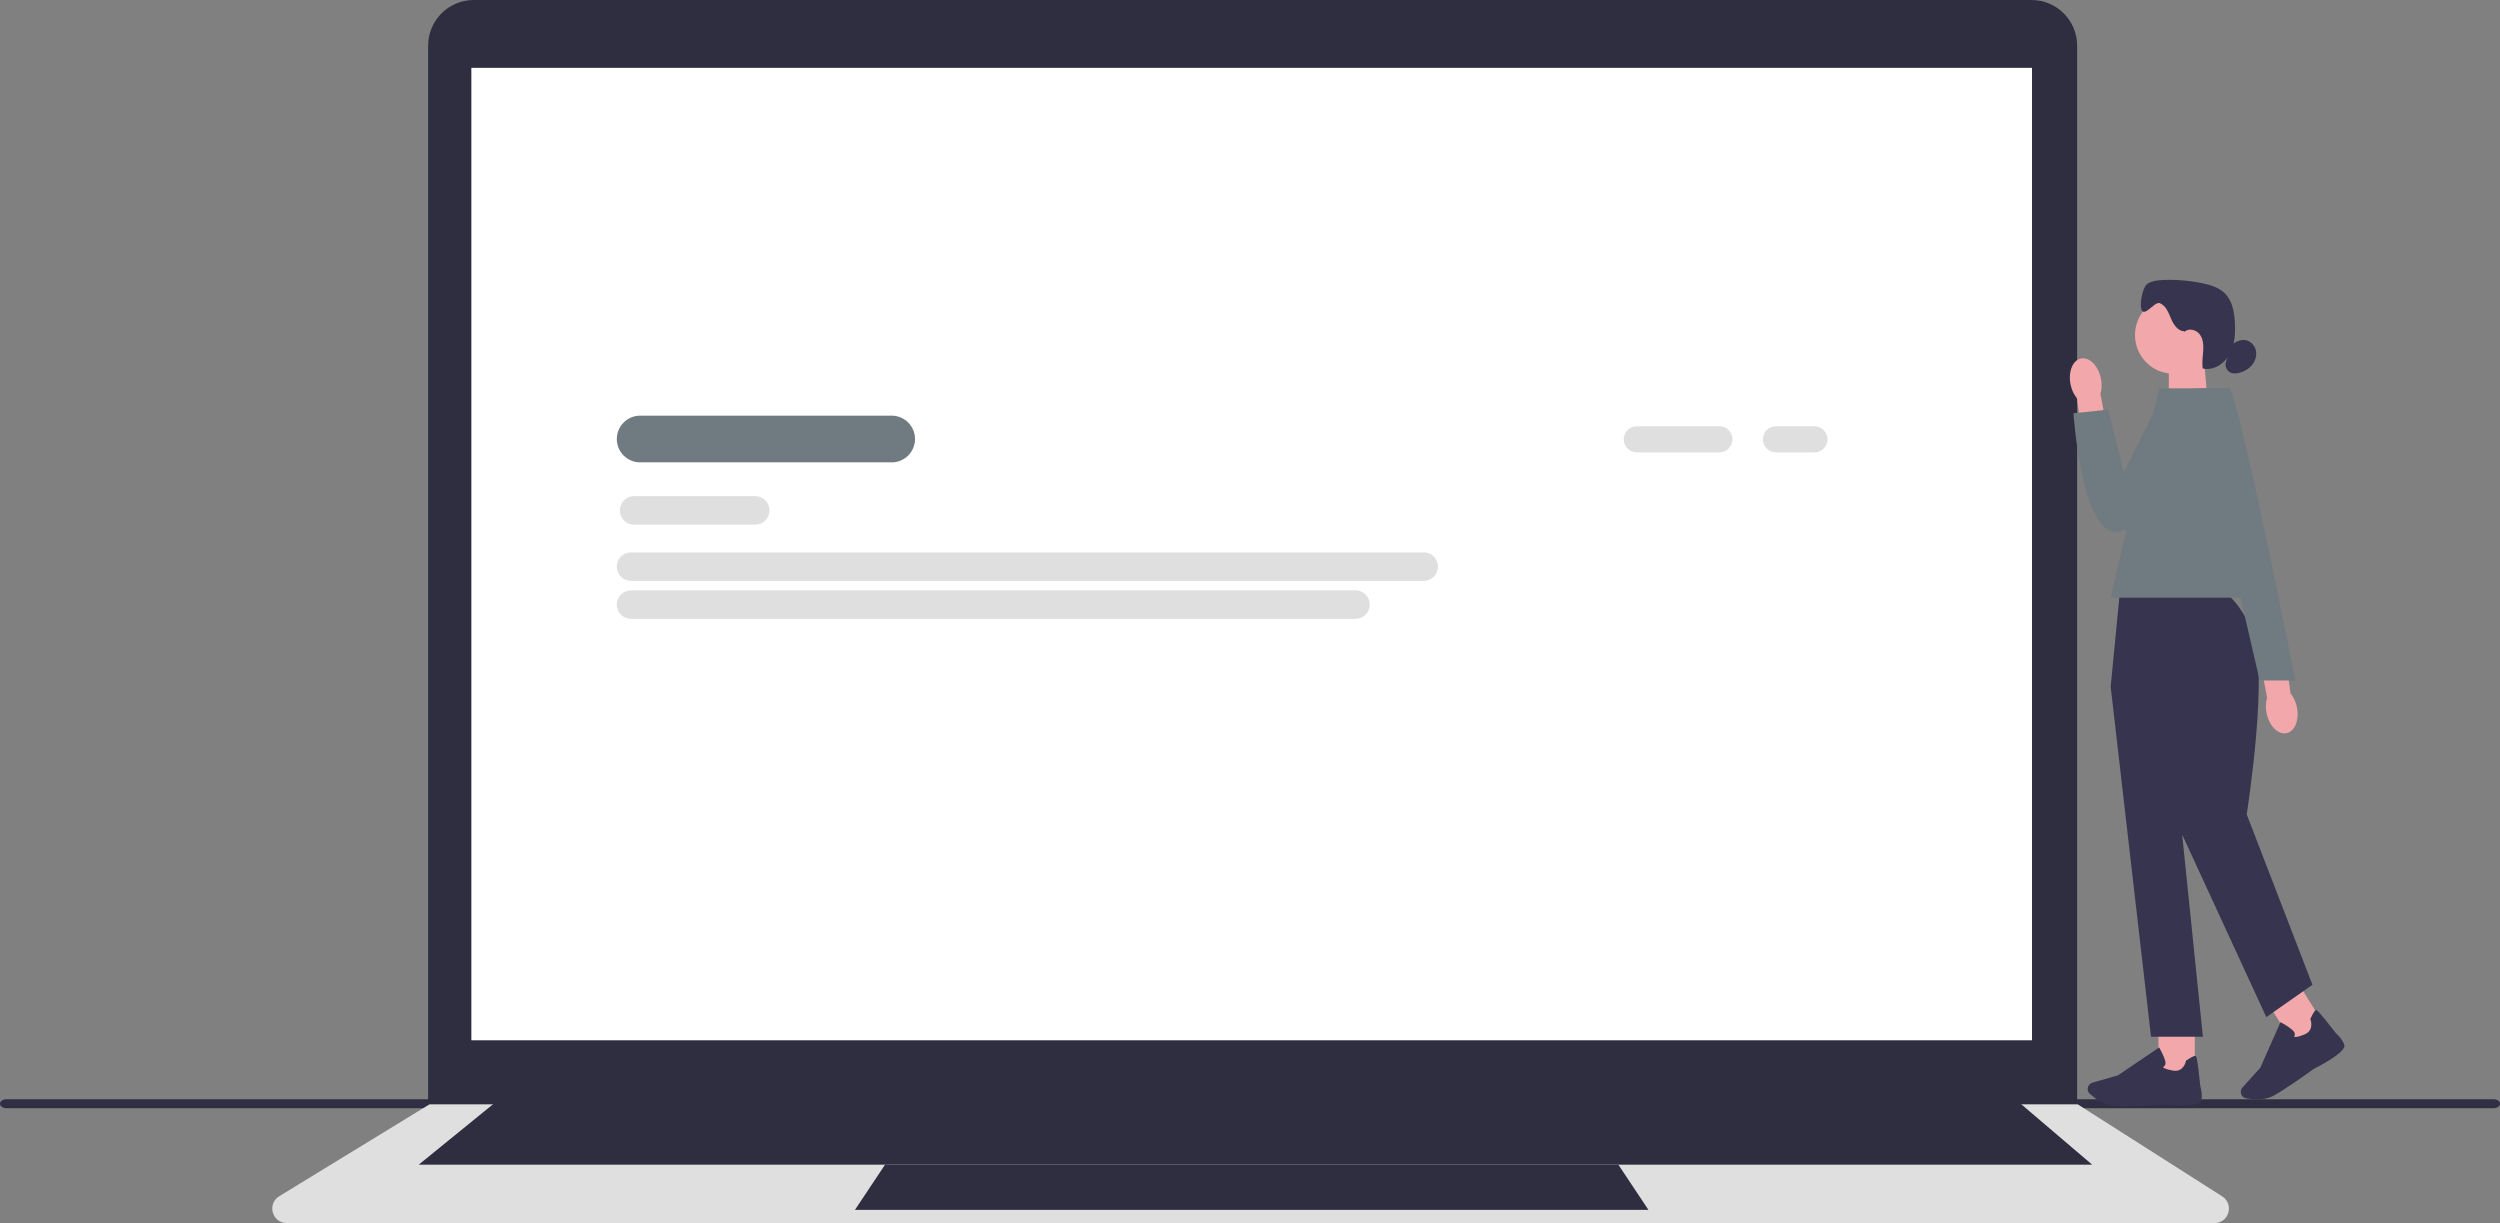 <svg width="325" height="159" viewBox="0 0 325 159" fill="none" xmlns="http://www.w3.org/2000/svg">
<rect x="0" y="0" width="325" height="159" fill="#808080" stroke="none"/>
<g clip-path="url(#clip0_482_228)">
<path d="M0 143.482C0 143.804 0.366 144.062 0.825 144.062H324.175C324.63 144.062 325 143.804 325 143.482C325 143.16 324.634 142.902 324.175 142.902H0.825C0.37 142.902 0 143.16 0 143.482Z" fill="#2F2E43"/>
<path d="M270.029 144.302H55.656V5.936C55.656 2.665 58.311 0 61.578 0H264.106C267.37 0 270.029 2.661 270.029 5.936V144.302Z" fill="#2F2E41"/>
<path d="M287.872 159H37.278C36.413 159 35.704 158.462 35.468 157.625C35.236 156.791 35.561 155.958 36.3 155.509L55.834 143.564H270.101L270.162 143.602L288.885 155.526C289.607 155.986 289.922 156.815 289.682 157.642C289.443 158.465 288.735 159 287.879 159H287.872Z" fill="#DFDFDF"/>
<path d="M264.161 8.82H61.277V135.238H264.161V8.82Z" fill="white"/>
<path d="M271.982 151.407H54.434L65.188 142.662H261.718L271.982 151.407Z" fill="#2F2E41"/>
<path d="M214.298 157.285H111.144L115.055 151.407H210.387L214.298 157.285Z" fill="#2F2E41"/>
<path d="M223.526 58.81H212.779C211.844 58.81 211.085 58.049 211.085 57.113C211.085 56.177 211.844 55.415 212.779 55.415H223.526C224.46 55.415 225.219 56.177 225.219 57.113C225.219 58.049 224.46 58.81 223.526 58.81Z" fill="#DFDFDF"/>
<path d="M235.885 58.81H230.869C229.934 58.81 229.175 58.049 229.175 57.113C229.175 56.177 229.934 55.415 230.869 55.415H235.885C236.819 55.415 237.578 56.177 237.578 57.113C237.578 58.049 236.819 58.81 235.885 58.81Z" fill="#DFDFDF"/>
<path d="M115.924 60.107H83.213C81.543 60.107 80.185 58.745 80.185 57.072C80.185 55.398 81.543 54.037 83.213 54.037H115.924C117.593 54.037 118.952 55.398 118.952 57.072C118.952 58.745 117.593 60.107 115.924 60.107Z" fill="#707A81"/>
<path d="M98.189 68.204H82.426C81.41 68.204 80.579 67.374 80.579 66.352C80.579 65.33 81.406 64.5 82.426 64.5H98.189C99.206 64.5 100.037 65.33 100.037 66.352C100.037 67.374 99.209 68.204 98.189 68.204Z" fill="#DFDFDF"/>
<path d="M185.091 75.512H82.029C81.013 75.512 80.182 74.682 80.182 73.66C80.182 72.638 81.01 71.808 82.029 71.808H185.091C186.107 71.808 186.939 72.638 186.939 73.66C186.939 74.682 186.111 75.512 185.091 75.512Z" fill="#DFDFDF"/>
<path d="M176.226 80.45H82.029C81.013 80.45 80.182 79.62 80.182 78.598C80.182 77.576 81.01 76.746 82.029 76.746H176.222C177.239 76.746 178.07 77.576 178.07 78.598C178.07 79.62 177.242 80.45 176.222 80.45H176.226Z" fill="#DFDFDF"/>
<path d="M286.983 52.188L281.946 53.848V46.578H286.517L286.983 52.188Z" fill="#F2A7AA"/>
<path d="M282.569 48.591C285.341 48.591 287.588 46.339 287.588 43.56C287.588 40.782 285.341 38.529 282.569 38.529C279.797 38.529 277.549 40.782 277.549 43.56C277.549 46.339 279.797 48.591 282.569 48.591Z" fill="#F2A7AA"/>
<path d="M283.948 43.063C283.106 43.039 282.555 42.185 282.23 41.41C281.905 40.631 281.566 39.74 280.79 39.417C280.153 39.153 279.027 40.926 278.524 40.456C278.001 39.966 278.511 37.435 279.069 36.983C279.626 36.53 280.386 36.441 281.104 36.406C282.853 36.324 284.615 36.468 286.329 36.825C287.39 37.048 288.481 37.38 289.248 38.148C290.216 39.122 290.466 40.594 290.534 41.969C290.606 43.375 290.524 44.849 289.843 46.077C289.162 47.308 287.732 48.217 286.363 47.902C286.226 47.154 286.363 46.389 286.418 45.631C286.469 44.873 286.418 44.057 285.956 43.454C285.494 42.85 284.509 42.614 283.972 43.148" fill="#36344E"/>
<path d="M290.124 44.805C290.627 44.434 291.225 44.129 291.845 44.205C292.512 44.287 293.077 44.839 293.248 45.491C293.419 46.142 293.227 46.863 292.813 47.394C292.399 47.926 291.787 48.279 291.136 48.457C290.76 48.56 290.35 48.601 289.99 48.447C289.463 48.221 289.179 47.542 289.385 47.007" fill="#36344E"/>
<path d="M285.32 133.06H280.601V139.768H285.32V133.06Z" fill="#F2A7AA"/>
<path d="M276.006 143.832C275.51 143.832 275.069 143.818 274.737 143.787C273.485 143.671 272.287 142.745 271.685 142.203C271.414 141.959 271.329 141.572 271.469 141.236C271.568 140.996 271.77 140.817 272.02 140.745L275.332 139.795L280.694 136.167L280.752 136.273C280.776 136.315 281.299 137.265 281.477 137.906C281.546 138.149 281.525 138.355 281.426 138.513C281.354 138.623 281.258 138.684 281.176 138.722C281.272 138.825 281.577 139.031 282.514 139.182C283.879 139.401 284.17 137.978 284.18 137.92L284.191 137.872L284.232 137.844C284.882 137.422 285.282 137.234 285.422 137.275C285.508 137.302 285.652 137.343 286.042 141.215C286.079 141.335 286.353 142.227 286.168 143.077C285.967 144.003 281.929 143.684 281.122 143.612C281.098 143.612 278.076 143.832 276.003 143.832H276.006Z" fill="#36344E"/>
<path d="M298.753 127.785L294.75 130.287L298.291 135.979L302.295 133.477L298.753 127.785Z" fill="#F2A7AA"/>
<path d="M293.439 142.913C292.885 142.913 292.375 142.848 292.012 142.782C291.657 142.721 291.376 142.436 291.318 142.076C291.277 141.819 291.352 141.562 291.527 141.366L293.836 138.804L296.471 132.882L296.577 132.94C296.618 132.961 297.566 133.489 298.055 133.941C298.24 134.113 298.332 134.295 298.329 134.483C298.329 134.614 298.277 134.72 298.229 134.792C298.366 134.826 298.732 134.84 299.608 134.47C300.885 133.931 300.378 132.57 300.358 132.511L300.341 132.467L300.361 132.422C300.693 131.719 300.929 131.345 301.069 131.308C301.155 131.284 301.302 131.246 303.673 134.322C303.769 134.404 304.47 135.015 304.765 135.838C305.083 136.73 301.487 138.602 300.765 138.969C300.741 138.986 296.981 141.726 295.437 142.505C294.825 142.813 294.1 142.909 293.439 142.909V142.913Z" fill="#36344E"/>
<path d="M288.796 76.948H275.585L274.388 89.267L279.633 134.778H286.377L283.681 108.492L294.62 132.223L300.614 128.019L292.071 105.865C292.071 105.865 295.123 86.564 292.724 81.757C290.326 76.948 288.796 76.948 288.796 76.948Z" fill="#36344E"/>
<path d="M295.366 77.7H274.384L280.68 50.515H289.819L295.366 77.7Z" fill="#707A81"/>
<path d="M269.173 49.976C268.838 48.323 269.45 46.811 270.542 46.602C271.633 46.393 272.786 47.562 273.122 49.218C273.266 49.877 273.242 50.559 273.057 51.211L274.384 58.238L270.956 58.78L270.012 51.797C269.587 51.266 269.3 50.642 269.173 49.976Z" fill="#F2A7AA"/>
<path d="M289.597 50.515H281.536L276.102 61.41L274.053 53.248L269.55 53.728C269.55 53.728 270.614 69.678 275.274 69.14C279.931 68.602 290.794 54.229 289.6 50.518L289.597 50.515Z" fill="#707A81"/>
<path d="M298.602 91.945C298.938 93.598 298.325 95.111 297.234 95.32C296.142 95.529 294.989 94.359 294.654 92.703C294.51 92.045 294.534 91.362 294.719 90.711L293.391 83.684L296.82 83.142L297.764 90.124C298.188 90.656 298.476 91.28 298.602 91.945Z" fill="#F2A7AA"/>
<path d="M285.002 50.515C285.002 50.515 289.583 50.319 289.819 50.515C291.068 51.54 298.404 88.464 298.404 88.464H293.757L284.998 50.515H285.002Z" fill="#707A81"/>
</g>
<defs>
<clipPath id="clip0_482_228">
<rect width="325" height="159" fill="white"/>
</clipPath>
</defs>
</svg>
